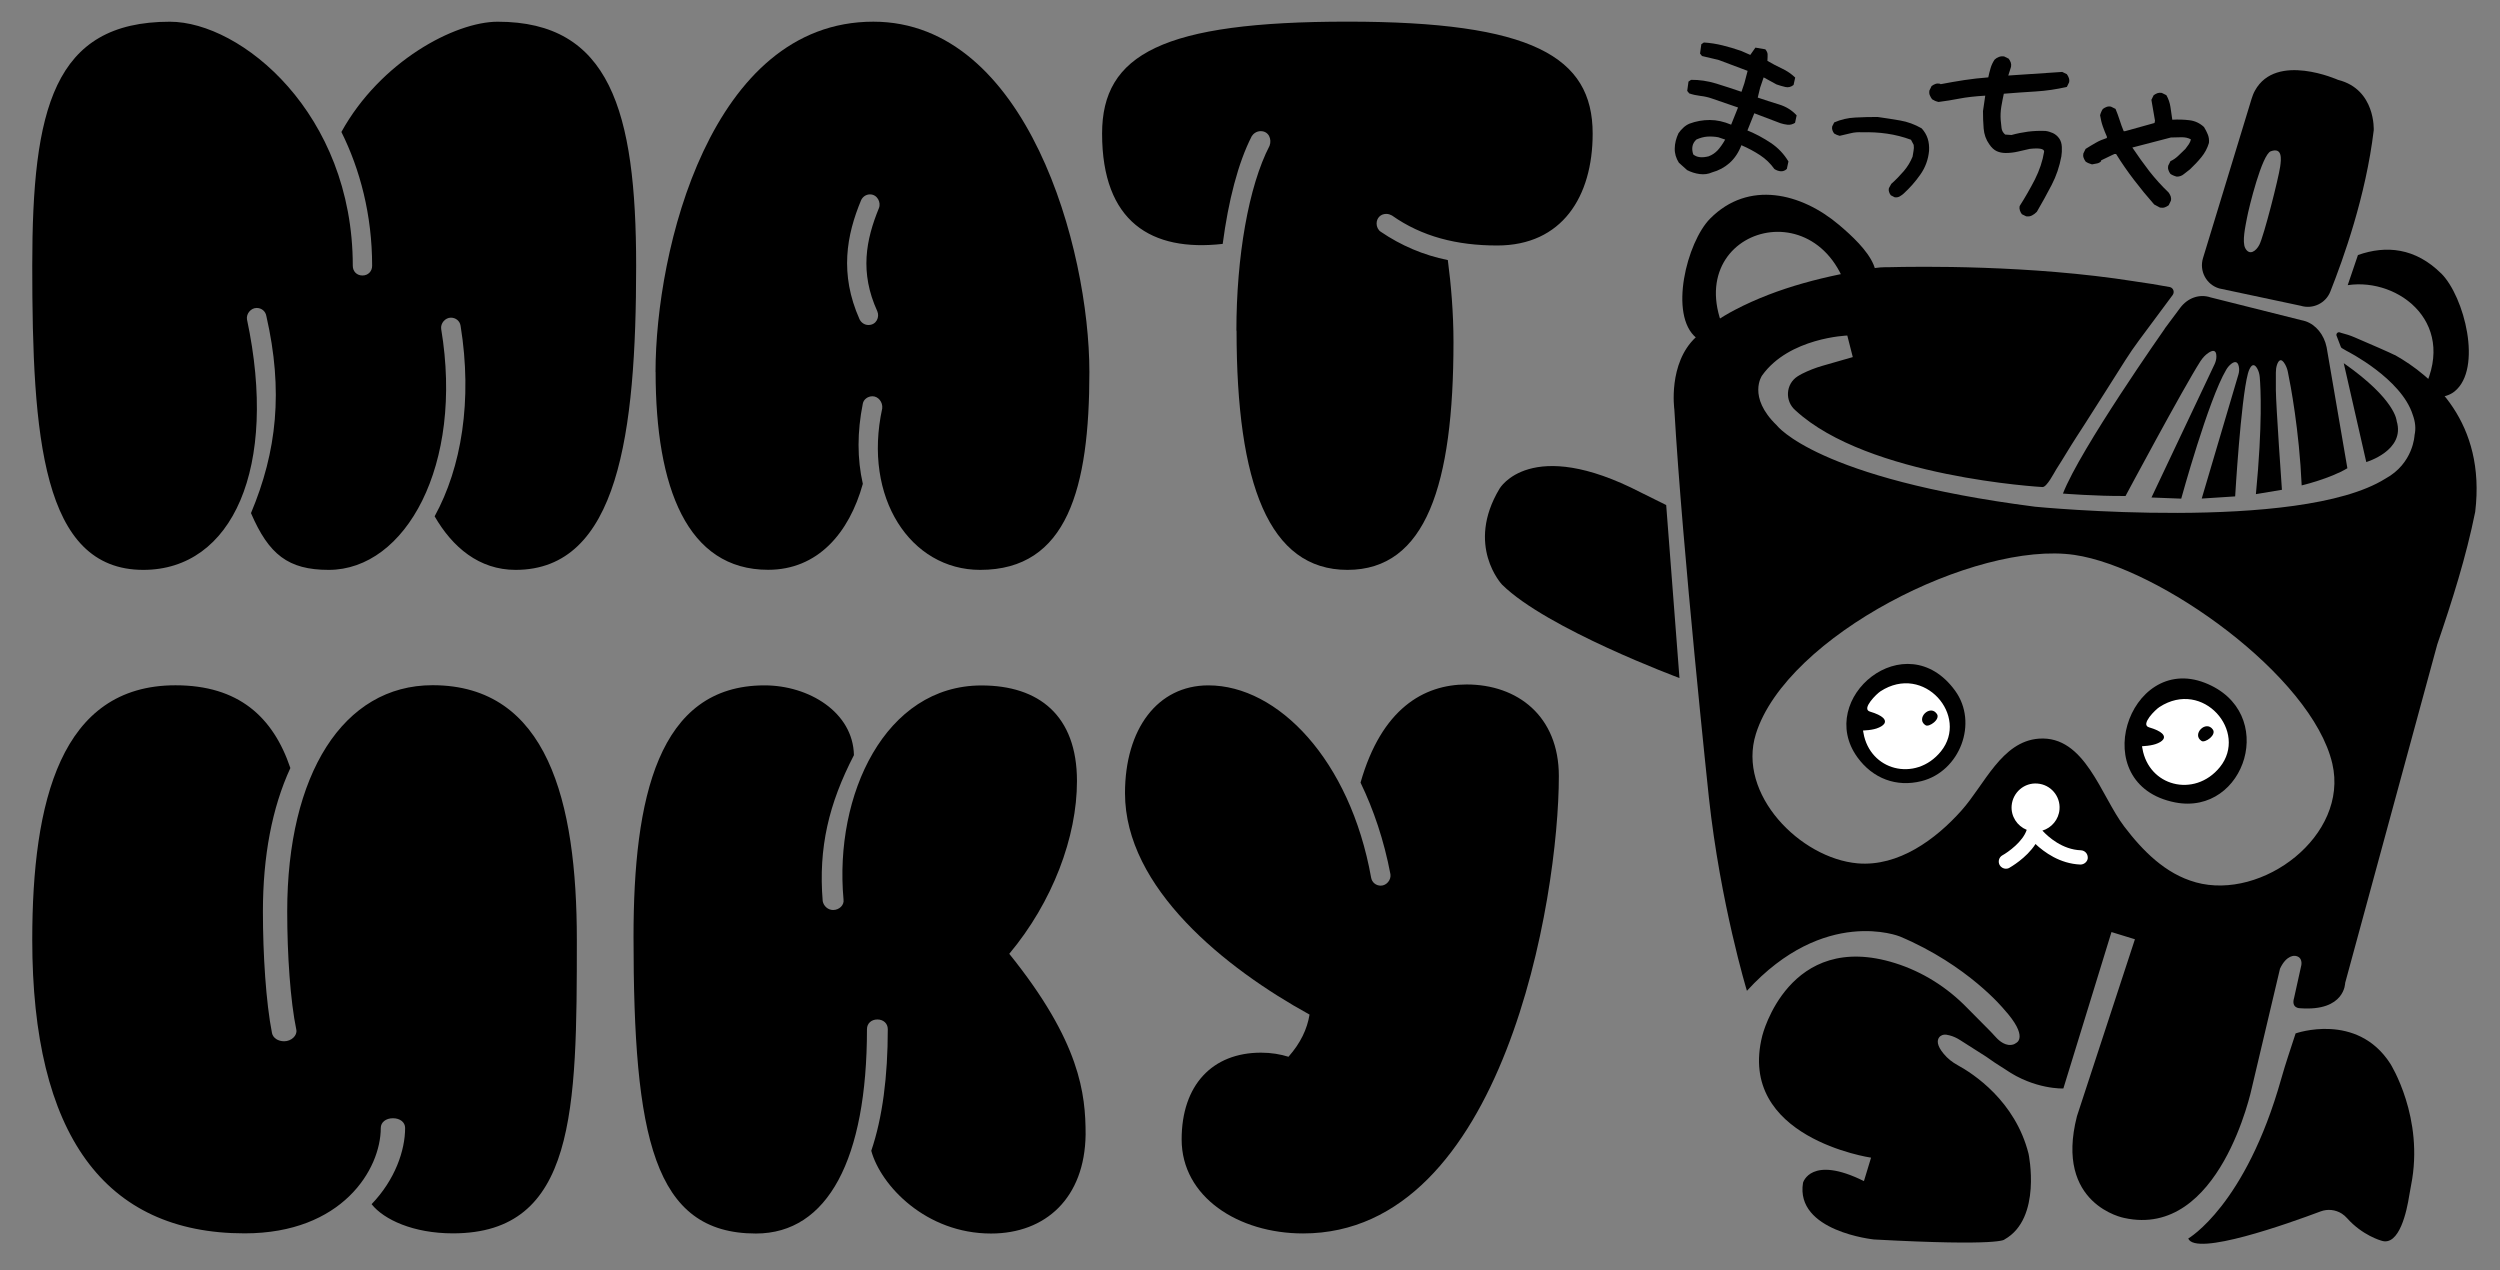 <svg width="61" height="31" viewBox="0 0 61 31" fill="none" xmlns="http://www.w3.org/2000/svg">
<rect x="0" y="0" width="61" height="31" fill="#808080" stroke="none"/>
<path d="M53.797 16.66C51.932 15.936 50.869 19.148 53.074 19.579C54.792 19.913 55.607 17.364 53.797 16.66Z" fill="black"/>
<path d="M58.428 8.662C58.362 8.625 57.792 8.375 57.45 8.23C57.345 8.185 57.235 8.15 57.124 8.122L57.087 8.109C57.042 8.097 57.001 8.138 57.009 8.183L57.112 8.453C57.116 8.471 57.128 8.488 57.144 8.496C57.169 8.51 57.208 8.531 57.263 8.565C57.263 8.565 58.594 9.234 58.872 10.124C58.932 10.288 58.952 10.454 58.915 10.617C58.915 10.617 58.891 11.307 58.2 11.681C56.097 12.994 49.657 12.364 49.657 12.364C44.322 11.679 43.353 10.378 43.353 10.378C42.629 9.68 42.994 9.163 42.994 9.163C43.654 8.236 45.074 8.187 45.074 8.187L45.208 8.713L44.466 8.926C44.296 8.975 44.13 9.04 43.97 9.12C43.931 9.142 43.894 9.161 43.861 9.183C43.57 9.369 43.545 9.787 43.808 10.012C45.577 11.648 49.836 11.884 49.836 11.884C49.942 11.892 50.125 11.526 50.174 11.45C50.342 11.19 50.498 10.92 50.668 10.658C50.739 10.55 50.807 10.443 50.877 10.335C51.207 9.822 51.529 9.306 51.856 8.793C51.963 8.623 52.076 8.461 52.195 8.3L53.014 7.197C53.064 7.127 53.031 7.027 52.947 7.005C52.668 6.952 52.377 6.906 52.078 6.864H52.08C49.544 6.463 46.802 6.501 46.072 6.52C46.044 6.52 46.017 6.52 45.993 6.52C45.993 6.52 45.993 6.52 45.991 6.52C45.96 6.52 45.929 6.522 45.898 6.524C45.89 6.524 45.886 6.524 45.886 6.524C45.845 6.528 45.804 6.532 45.763 6.538C44.585 6.72 43.39 7.007 42.332 7.561C41.98 7.745 41.666 7.96 41.377 8.23C40.694 8.868 40.854 9.991 40.854 9.991C41.049 13.383 41.697 19.463 41.697 19.463C41.977 22.038 42.623 24.174 42.625 24.176C44.519 22.102 46.357 22.85 46.357 22.85C48.024 23.552 48.895 24.624 48.895 24.624C49.518 25.311 49.194 25.448 49.194 25.448C49.174 25.462 49.157 25.473 49.137 25.481C48.95 25.548 48.778 25.395 48.704 25.313C48.661 25.264 48.616 25.217 48.571 25.17L48.001 24.595C47.513 24.092 46.911 23.711 46.243 23.501C43.638 22.683 43 25.27 43 25.27C42.369 27.766 45.652 28.247 45.654 28.247L45.48 28.819C44.185 28.175 43.994 28.858 43.994 28.858C43.797 30.047 45.724 30.243 45.724 30.243C48.85 30.413 48.909 30.243 48.909 30.243C49.829 29.73 49.497 28.153 49.497 28.153C49.172 26.86 48.141 26.195 47.77 25.992C47.639 25.921 47.522 25.829 47.427 25.714C47.253 25.506 47.265 25.385 47.312 25.317C47.35 25.262 47.421 25.236 47.487 25.246C47.513 25.25 47.538 25.256 47.565 25.262C47.659 25.285 47.749 25.328 47.831 25.381L48.464 25.784C48.593 25.876 48.753 25.986 48.932 26.095C49.647 26.59 50.346 26.559 50.346 26.559L51.52 22.742L52.092 22.918L50.678 27.234C50.121 29.4 51.83 29.718 51.83 29.718C54.17 30.235 54.943 26.551 54.943 26.551L55.632 23.636C55.796 23.284 56.003 23.323 56.003 23.323C56.197 23.349 56.152 23.552 56.152 23.552L55.976 24.348C55.898 24.608 56.122 24.601 56.122 24.601C57.224 24.683 57.222 23.983 57.222 23.983L59.469 15.725C59.831 14.666 60.174 13.588 60.395 12.489C60.659 10.304 59.352 9.177 58.431 8.66L58.428 8.662ZM53.572 21.527C52.836 21.324 52.281 20.758 51.832 20.168C51.26 19.418 50.873 17.941 49.748 18.023C48.84 18.09 48.423 19.146 47.862 19.774C47.231 20.483 46.321 21.15 45.328 21.066C43.925 20.944 42.381 19.377 42.844 17.906C43.595 15.514 48.204 13.187 50.617 13.54C52.687 13.843 56.411 16.488 56.909 18.634C57.316 20.393 55.201 21.979 53.576 21.529L53.572 21.527Z" fill="black"/>
<path d="M45.322 18.48C45.695 18.994 46.269 19.215 46.886 19.059C47.821 18.822 48.276 17.637 47.704 16.852C46.503 15.199 44.279 17.04 45.322 18.48Z" fill="black"/>
<path d="M0.787 6.485C0.787 2.666 1.3 0.53 4.144 0.53C5.882 0.53 8.608 2.766 8.608 6.485C8.608 6.624 8.707 6.722 8.844 6.722C8.981 6.722 9.08 6.622 9.08 6.485C9.08 5.239 8.783 4.129 8.33 3.22C9.279 1.5 11.097 0.53 12.144 0.53C14.87 0.53 15.522 2.686 15.522 6.485C15.522 10.582 15.087 13.905 12.58 13.905C11.691 13.905 11.039 13.352 10.605 12.598C11.258 11.411 11.533 9.77 11.238 7.948C11.219 7.829 11.119 7.751 11.002 7.751C10.863 7.751 10.744 7.89 10.765 8.028C11.318 11.352 9.896 13.905 8.02 13.905C7.032 13.905 6.559 13.53 6.124 12.52C6.756 11.016 6.915 9.533 6.499 7.712C6.479 7.592 6.38 7.514 6.262 7.514C6.124 7.514 6.005 7.653 6.026 7.792C6.796 11.413 5.671 13.905 3.497 13.905C1.023 13.905 0.787 10.64 0.787 6.485Z" fill="black"/>
<path d="M15.995 9.077C15.995 6.109 17.339 0.529 21.309 0.529C25.062 0.529 26.581 6.07 26.581 9.077C26.581 11.905 26.048 13.905 23.916 13.905C22.217 13.905 21.051 12.144 21.526 9.967C21.545 9.808 21.426 9.669 21.289 9.669C21.17 9.669 21.072 9.748 21.053 9.847C20.914 10.54 20.914 11.193 21.053 11.806C20.717 13.013 19.948 13.903 18.743 13.903C16.768 13.903 15.997 11.903 15.997 9.075L15.995 9.077ZM21.19 7.93C21.387 7.93 21.467 7.733 21.406 7.594C20.973 6.645 21.129 5.853 21.445 5.08C21.504 4.941 21.406 4.743 21.229 4.743C21.129 4.743 21.051 4.802 21.012 4.882C20.657 5.733 20.479 6.682 20.973 7.791C21.012 7.87 21.092 7.93 21.19 7.93Z" fill="black"/>
<path d="M30.168 8.068C30.168 6.268 30.464 4.546 30.978 3.556C31.037 3.398 30.959 3.2 30.761 3.2C30.662 3.2 30.584 3.259 30.544 3.32C30.209 3.973 29.972 4.902 29.834 5.951C28.096 6.148 26.891 5.417 26.891 3.259C26.891 1.32 28.373 0.528 32.876 0.528C37.379 0.528 38.861 1.379 38.861 3.259C38.861 4.802 38.111 5.99 36.532 5.99C35.544 5.99 34.694 5.773 33.964 5.258C33.925 5.239 33.886 5.219 33.825 5.219C33.687 5.219 33.589 5.319 33.589 5.456C33.589 5.534 33.628 5.614 33.688 5.653C34.182 5.99 34.735 6.227 35.327 6.346C35.405 6.939 35.465 7.631 35.465 8.345C35.465 11.828 34.794 13.905 32.878 13.905C30.962 13.905 30.172 11.808 30.172 8.068H30.168Z" fill="black"/>
<path d="M0.787 22.934C0.787 19.55 1.482 16.721 4.282 16.721C5.819 16.721 6.663 17.491 7.085 18.74C6.637 19.71 6.415 20.896 6.415 22.241C6.415 23.29 6.489 24.458 6.637 25.209C6.663 25.329 6.786 25.407 6.934 25.407C7.108 25.407 7.256 25.268 7.231 25.129C7.083 24.417 7.008 23.288 7.008 22.24C7.008 18.896 8.371 16.719 10.555 16.719C13.357 16.719 14.075 19.548 14.075 22.932C14.075 27.087 14.05 30.094 11.051 30.094C10.084 30.094 9.365 29.758 9.067 29.382C9.637 28.789 9.885 28.075 9.885 27.522C9.885 27.383 9.762 27.285 9.588 27.285C9.414 27.285 9.291 27.385 9.291 27.522C9.291 28.531 8.35 30.094 5.969 30.094C2.548 30.094 0.787 27.68 0.787 22.932L0.787 22.934Z" fill="black"/>
<path d="M15.458 22.856C15.458 19.471 16.052 16.723 18.655 16.723C19.734 16.723 20.814 17.376 20.836 18.425C20.223 19.612 19.967 20.68 20.074 21.987C20.096 22.107 20.201 22.204 20.328 22.204C20.477 22.204 20.603 22.085 20.582 21.948C20.35 19.395 21.597 16.725 23.948 16.725C25.347 16.725 26.278 17.456 26.278 19.058C26.278 20.424 25.684 22.007 24.626 23.273C26.362 25.428 26.489 26.696 26.489 27.684C26.468 29.228 25.515 30.098 24.181 30.098C22.593 30.098 21.492 28.93 21.259 28.079C21.535 27.267 21.662 26.258 21.662 25.111C21.662 24.973 21.556 24.875 21.408 24.875C21.259 24.875 21.154 24.974 21.154 25.111C21.154 28.277 20.201 30.098 18.444 30.098C15.944 30.098 15.458 27.743 15.458 22.856Z" fill="black"/>
<path d="M28.832 27.802C28.832 26.475 29.582 25.685 30.768 25.685C31.023 25.685 31.242 25.724 31.439 25.785C31.736 25.448 31.894 25.111 31.953 24.756C29.899 23.627 27.45 21.668 27.45 19.354C27.45 17.791 28.241 16.723 29.485 16.723C31.183 16.723 32.941 18.544 33.455 21.412C33.474 21.531 33.574 21.61 33.691 21.61C33.83 21.61 33.947 21.471 33.927 21.332C33.769 20.5 33.513 19.749 33.197 19.096C33.71 17.296 34.737 16.701 35.784 16.701C37.028 16.701 38.036 17.472 38.036 18.937C38.036 21.905 36.692 30.096 31.795 30.096C30.215 30.096 28.832 29.206 28.832 27.802Z" fill="black"/>
<path d="M41.392 8.242C41.613 8.422 41.951 8.404 42.215 8.338C40.719 5.658 44.503 4.413 45.144 7.35C46.393 6.916 45.507 6.02 44.866 5.482C43.952 4.711 42.666 4.388 41.728 5.333C41.158 5.908 40.713 7.69 41.39 8.244L41.392 8.242Z" fill="black"/>
<path d="M41.162 4.147L40.965 3.971C40.895 3.86 40.86 3.744 40.864 3.621C40.865 3.5 40.897 3.376 40.955 3.251C40.987 3.204 41.026 3.159 41.071 3.118C41.115 3.075 41.166 3.042 41.221 3.018C41.381 2.958 41.547 2.928 41.719 2.928C41.891 2.928 42.065 2.968 42.24 3.042L42.408 2.623L41.76 2.4C41.676 2.371 41.586 2.351 41.489 2.34C41.391 2.328 41.301 2.308 41.217 2.279L41.168 2.218L41.199 1.991L41.262 1.948C41.465 1.946 41.668 1.976 41.873 2.038C42.078 2.101 42.283 2.169 42.492 2.24L42.564 2.027L42.642 1.729L41.94 1.465L41.529 1.367L41.481 1.307L41.512 1.08L41.574 1.037C41.727 1.046 41.879 1.07 42.029 1.107C42.18 1.144 42.332 1.189 42.484 1.242L42.707 1.34L42.832 1.162L43.074 1.203C43.107 1.244 43.125 1.281 43.129 1.318C43.131 1.356 43.129 1.41 43.125 1.485C43.242 1.553 43.359 1.616 43.48 1.672C43.601 1.729 43.709 1.802 43.803 1.892L43.763 2.073C43.699 2.124 43.631 2.14 43.56 2.122C43.488 2.105 43.418 2.085 43.347 2.06L43.033 1.888L42.947 2.14L42.889 2.381C43.056 2.437 43.226 2.494 43.404 2.547C43.58 2.6 43.724 2.69 43.838 2.815L43.799 2.997C43.74 3.034 43.679 3.05 43.619 3.044C43.558 3.038 43.502 3.024 43.445 3.007L42.805 2.764L42.637 3.183C42.842 3.267 43.031 3.369 43.209 3.488C43.386 3.607 43.529 3.758 43.638 3.94L43.599 4.122C43.554 4.165 43.504 4.182 43.451 4.179C43.398 4.175 43.346 4.157 43.295 4.124C43.201 3.991 43.084 3.877 42.943 3.785C42.803 3.693 42.652 3.613 42.49 3.543C42.422 3.721 42.326 3.865 42.203 3.975C42.08 4.085 41.938 4.161 41.774 4.206C41.682 4.247 41.582 4.261 41.473 4.247C41.365 4.233 41.262 4.2 41.162 4.149V4.147ZM41.697 3.811C41.778 3.781 41.848 3.732 41.91 3.668C41.971 3.601 42.033 3.515 42.094 3.406L41.926 3.349C41.838 3.333 41.75 3.328 41.662 3.333C41.574 3.339 41.485 3.363 41.393 3.404C41.291 3.496 41.266 3.617 41.315 3.768C41.403 3.842 41.529 3.856 41.696 3.813L41.697 3.811Z" fill="black"/>
<path d="M46.231 4.814L46.136 4.765C46.116 4.74 46.103 4.713 46.093 4.683C46.083 4.654 46.081 4.625 46.089 4.591L46.148 4.486C46.257 4.39 46.356 4.286 46.45 4.178C46.544 4.069 46.614 3.952 46.667 3.822C46.673 3.777 46.681 3.73 46.69 3.683C46.7 3.635 46.702 3.586 46.694 3.535L46.628 3.41C46.437 3.339 46.241 3.29 46.042 3.261C45.843 3.232 45.642 3.222 45.437 3.228C45.341 3.222 45.247 3.228 45.157 3.251C45.068 3.273 44.978 3.294 44.888 3.314C44.863 3.308 44.839 3.3 44.816 3.29C44.794 3.28 44.773 3.269 44.753 3.257C44.734 3.232 44.72 3.204 44.71 3.175C44.7 3.146 44.699 3.116 44.706 3.083L44.755 2.987C44.915 2.917 45.087 2.876 45.269 2.868C45.45 2.858 45.632 2.854 45.812 2.854C45.997 2.879 46.181 2.909 46.364 2.94C46.546 2.971 46.722 3.036 46.888 3.132C46.958 3.208 47.007 3.292 47.036 3.382C47.065 3.472 47.075 3.572 47.069 3.68C47.05 3.891 46.979 4.085 46.858 4.257C46.737 4.431 46.599 4.587 46.444 4.728C46.413 4.754 46.38 4.777 46.349 4.795C46.317 4.812 46.278 4.82 46.233 4.814H46.231Z" fill="black"/>
<path d="M49.446 5.282L49.334 5.227C49.313 5.198 49.295 5.167 49.285 5.133C49.274 5.1 49.272 5.065 49.279 5.028C49.412 4.82 49.535 4.605 49.651 4.38C49.764 4.155 49.84 3.928 49.877 3.699C49.877 3.629 49.76 3.607 49.524 3.633C49.428 3.654 49.332 3.678 49.236 3.699C49.141 3.721 49.041 3.733 48.938 3.733C48.856 3.733 48.783 3.717 48.719 3.688C48.655 3.658 48.594 3.603 48.539 3.521C48.457 3.406 48.413 3.279 48.401 3.136C48.389 2.993 48.385 2.852 48.385 2.711L48.44 2.334C48.19 2.349 47.979 2.373 47.809 2.406C47.639 2.439 47.469 2.467 47.299 2.488C47.27 2.48 47.243 2.473 47.215 2.461C47.19 2.449 47.167 2.437 47.143 2.422C47.122 2.392 47.102 2.361 47.089 2.328C47.073 2.295 47.071 2.255 47.077 2.21L47.131 2.099C47.161 2.077 47.192 2.06 47.225 2.048C47.258 2.036 47.294 2.034 47.331 2.042L47.352 2.054C47.544 2.017 47.735 1.984 47.928 1.954C48.12 1.925 48.315 1.903 48.514 1.888C48.53 1.813 48.547 1.739 48.569 1.667C48.59 1.592 48.623 1.522 48.668 1.455C48.698 1.426 48.733 1.404 48.774 1.389C48.815 1.373 48.856 1.371 48.901 1.377L49.012 1.432C49.033 1.461 49.051 1.492 49.063 1.526C49.074 1.559 49.076 1.594 49.069 1.631L49.002 1.843L50.318 1.755L50.43 1.809C50.451 1.839 50.469 1.87 50.48 1.903C50.492 1.937 50.494 1.972 50.486 2.009L50.432 2.12C50.182 2.179 49.926 2.216 49.668 2.232C49.41 2.248 49.153 2.265 48.893 2.287C48.871 2.39 48.85 2.496 48.832 2.602C48.815 2.709 48.809 2.819 48.817 2.928C48.825 3.003 48.832 3.069 48.838 3.128C48.846 3.187 48.875 3.24 48.926 3.283L49.08 3.294C49.213 3.257 49.348 3.23 49.484 3.212C49.621 3.195 49.764 3.189 49.91 3.195C49.969 3.202 50.029 3.22 50.09 3.247C50.15 3.275 50.201 3.318 50.242 3.374C50.283 3.431 50.305 3.502 50.309 3.586C50.312 3.668 50.309 3.746 50.297 3.817C50.252 4.061 50.174 4.294 50.059 4.515C49.943 4.736 49.824 4.955 49.699 5.168C49.662 5.206 49.623 5.235 49.582 5.256C49.541 5.278 49.496 5.286 49.444 5.278L49.446 5.282Z" fill="black"/>
<path d="M52.707 5.067L52.562 4.989C52.392 4.797 52.228 4.597 52.07 4.39C51.912 4.183 51.766 3.973 51.633 3.758H51.588L51.267 3.913V3.934C51.238 3.964 51.203 3.983 51.162 3.989C51.121 3.997 51.082 4.005 51.045 4.011C51.016 4.003 50.988 3.993 50.963 3.983C50.938 3.971 50.912 3.96 50.891 3.944C50.869 3.915 50.852 3.883 50.84 3.85C50.828 3.817 50.826 3.782 50.834 3.744L50.889 3.633C50.971 3.582 51.053 3.531 51.137 3.484C51.221 3.435 51.312 3.398 51.408 3.367V3.334C51.371 3.251 51.338 3.169 51.309 3.085C51.279 3.001 51.258 2.909 51.242 2.813C51.25 2.784 51.258 2.756 51.27 2.731C51.281 2.706 51.293 2.682 51.309 2.659C51.338 2.637 51.369 2.62 51.402 2.608C51.435 2.596 51.471 2.594 51.508 2.602L51.619 2.657C51.656 2.745 51.689 2.837 51.719 2.929C51.748 3.021 51.781 3.113 51.818 3.201H51.851L52.57 3.001L52.582 2.946L52.494 2.436L52.549 2.324C52.578 2.303 52.609 2.285 52.642 2.273C52.675 2.262 52.711 2.26 52.748 2.267L52.859 2.322C52.91 2.41 52.943 2.506 52.959 2.61C52.974 2.713 52.988 2.817 53.004 2.921C53.144 2.913 53.283 2.917 53.417 2.933C53.554 2.948 53.673 3.003 53.777 3.099C53.814 3.158 53.845 3.218 53.871 3.283C53.896 3.345 53.906 3.414 53.898 3.488C53.861 3.613 53.8 3.729 53.716 3.832C53.632 3.936 53.537 4.036 53.435 4.132C53.384 4.169 53.334 4.208 53.285 4.249C53.236 4.29 53.179 4.31 53.113 4.31C53.084 4.302 53.056 4.294 53.031 4.282C53.005 4.271 52.98 4.259 52.959 4.243C52.937 4.214 52.92 4.183 52.91 4.149C52.898 4.116 52.896 4.081 52.904 4.044L52.959 3.932C53.025 3.903 53.087 3.86 53.146 3.805C53.205 3.75 53.263 3.692 53.324 3.633C53.353 3.596 53.38 3.559 53.406 3.521C53.431 3.484 53.449 3.443 53.457 3.4C53.39 3.363 53.312 3.347 53.224 3.349C53.136 3.353 53.05 3.355 52.97 3.355L52.029 3.6C52.162 3.799 52.301 3.991 52.443 4.177C52.588 4.361 52.744 4.535 52.914 4.697C52.935 4.727 52.953 4.758 52.965 4.791C52.976 4.824 52.978 4.86 52.97 4.897L52.916 5.008C52.886 5.03 52.855 5.047 52.822 5.059C52.789 5.071 52.75 5.073 52.705 5.065L52.707 5.067Z" fill="black"/>
<path d="M57.051 1.95C57.051 1.95 55.538 1.268 55.021 2.211C54.986 2.273 54.96 2.342 54.939 2.41L53.753 6.299C53.658 6.612 53.833 6.943 54.146 7.037L56.139 7.461C56.432 7.551 56.747 7.401 56.86 7.115C57.182 6.301 57.725 4.789 57.919 3.179C57.919 3.179 57.971 2.183 57.053 1.95H57.051ZM55.636 4.067C55.597 4.345 55.239 5.759 55.128 5.973C55.05 6.125 54.888 6.248 54.784 6.055C54.702 5.898 54.79 5.511 54.825 5.323C54.874 5.059 55.192 3.77 55.407 3.691C55.69 3.59 55.665 3.871 55.636 4.067Z" fill="black"/>
<path d="M40.655 12.322L40.979 16.544C40.979 16.544 37.741 15.343 36.65 14.265C36.65 14.265 35.753 13.314 36.589 11.923C36.589 11.923 37.339 10.622 40.038 12.017L40.657 12.324L40.655 12.322Z" fill="black"/>
<path d="M53.394 30.219C53.394 30.219 54.792 29.417 55.663 26.32C55.716 26.135 55.772 25.949 55.833 25.765L56.013 25.215C56.013 25.215 57.51 24.685 58.325 25.956C58.325 25.956 59.16 27.273 58.83 28.922C58.813 29.008 58.797 29.096 58.783 29.184C58.731 29.519 58.547 30.431 58.098 30.27C58.098 30.27 57.643 30.145 57.268 29.723C57.231 29.681 57.188 29.644 57.141 29.613C56.987 29.515 56.796 29.494 56.624 29.558C55.833 29.855 53.57 30.662 53.392 30.218L53.394 30.219Z" fill="black"/>
<path d="M52.82 8.021C52.82 8.021 50.754 10.96 50.336 12.043C50.336 12.043 51.143 12.108 51.863 12.102C51.863 12.102 53.271 9.469 53.691 8.813C53.744 8.733 53.806 8.663 53.882 8.612C53.974 8.549 54.08 8.516 54.08 8.696C54.08 8.763 54.064 8.825 54.037 8.884L52.496 12.139L53.222 12.167C53.222 12.167 53.888 9.745 54.32 9.021C54.351 8.968 54.388 8.923 54.433 8.886C54.501 8.829 54.597 8.788 54.628 8.946C54.64 9.009 54.636 9.074 54.619 9.132L53.722 12.165L54.538 12.112C54.538 12.112 54.675 9.77 54.849 9.115C54.849 9.115 54.941 8.749 55.078 8.995C55.113 9.058 55.132 9.13 55.138 9.203C55.161 9.471 55.208 10.351 55.044 12.057L55.679 11.951C55.679 11.951 55.534 9.911 55.531 9.514V9.093C55.531 9.029 55.538 8.964 55.558 8.903C55.591 8.806 55.654 8.712 55.755 8.888C55.788 8.946 55.812 9.011 55.825 9.08C55.888 9.381 56.101 10.5 56.161 11.844C56.161 11.844 56.852 11.68 57.276 11.425L56.77 8.475C56.708 8.168 56.509 7.923 56.251 7.837L53.937 7.256C53.668 7.166 53.38 7.266 53.195 7.514L52.82 8.017V8.021Z" fill="black"/>
<path d="M50.943 20.927C50.94 21.022 50.855 21.095 50.762 21.095C50.26 21.075 49.879 20.793 49.666 20.594C49.444 20.942 49.047 21.163 49.028 21.175C49.002 21.191 48.971 21.197 48.944 21.197C48.883 21.197 48.823 21.163 48.791 21.107C48.745 21.022 48.776 20.915 48.858 20.87C48.926 20.833 49.053 20.748 49.174 20.637C49.293 20.527 49.405 20.392 49.452 20.248C49.219 20.154 49.063 19.919 49.084 19.657C49.112 19.334 49.393 19.091 49.715 19.119C50.037 19.144 50.278 19.426 50.252 19.749C50.233 19.997 50.059 20.199 49.834 20.267C49.977 20.42 50.32 20.731 50.775 20.747C50.871 20.752 50.945 20.833 50.941 20.928L50.943 20.927Z" fill="white"/>
<path d="M57.188 8.864L57.737 11.274C57.737 11.274 58.697 10.992 58.479 10.274C58.479 10.274 58.465 9.754 57.188 8.862V8.864Z" fill="black"/>
<path d="M52.721 17.296C53.229 16.967 53.743 17.111 54.049 17.439C54.357 17.77 54.45 18.279 54.124 18.683C53.828 19.049 53.406 19.16 53.045 19.065C52.698 18.975 52.406 18.694 52.328 18.258C52.433 18.25 52.53 18.234 52.611 18.208C52.704 18.177 52.785 18.133 52.826 18.073C52.848 18.041 52.86 18.004 52.853 17.963C52.846 17.923 52.823 17.888 52.791 17.857C52.728 17.797 52.615 17.743 52.449 17.694C52.431 17.689 52.426 17.682 52.425 17.68C52.423 17.677 52.421 17.671 52.423 17.657C52.428 17.626 52.451 17.58 52.49 17.527C52.528 17.476 52.575 17.424 52.619 17.382C52.664 17.338 52.702 17.308 52.72 17.297L52.721 17.296Z" fill="white" stroke="white" stroke-width="0.108"/>
<path d="M45.913 16.913C46.422 16.583 46.935 16.728 47.242 17.056C47.549 17.386 47.643 17.895 47.317 18.299C47.021 18.665 46.6 18.776 46.239 18.682C45.892 18.592 45.599 18.311 45.521 17.875C45.625 17.868 45.722 17.853 45.802 17.827C45.895 17.796 45.978 17.751 46.019 17.691C46.041 17.659 46.052 17.621 46.045 17.581C46.038 17.541 46.015 17.506 45.983 17.475C45.919 17.415 45.807 17.36 45.642 17.311C45.624 17.306 45.619 17.3 45.617 17.297C45.616 17.295 45.613 17.288 45.615 17.274C45.62 17.243 45.645 17.197 45.684 17.144C45.722 17.093 45.769 17.041 45.813 16.998C45.857 16.956 45.895 16.925 45.912 16.914L45.913 16.913ZM47.107 17.283C47.037 17.286 46.972 17.322 46.925 17.37C46.879 17.417 46.845 17.483 46.844 17.552C46.843 17.625 46.88 17.694 46.957 17.743V17.744C46.98 17.757 47.005 17.76 47.028 17.759C47.05 17.758 47.073 17.753 47.095 17.745C47.139 17.729 47.185 17.701 47.224 17.668C47.263 17.634 47.299 17.593 47.318 17.545C47.332 17.509 47.337 17.467 47.324 17.426L47.303 17.386L47.26 17.338C47.215 17.298 47.161 17.28 47.107 17.283Z" fill="white" stroke="white" stroke-width="0.108"/>
<path d="M59.561 6.669C58.936 6.051 58.225 5.978 57.534 6.223L57.284 6.958C58.545 6.767 60.041 7.931 59.061 9.648C59.326 9.715 59.668 9.731 59.891 9.551C60.576 8.999 60.135 7.236 59.561 6.667V6.669Z" fill="black"/>
<path d="M53.72 18.081C53.468 17.924 53.824 17.558 53.994 17.801C54.087 17.936 53.804 18.132 53.72 18.081Z" fill="black"/>
</svg>
